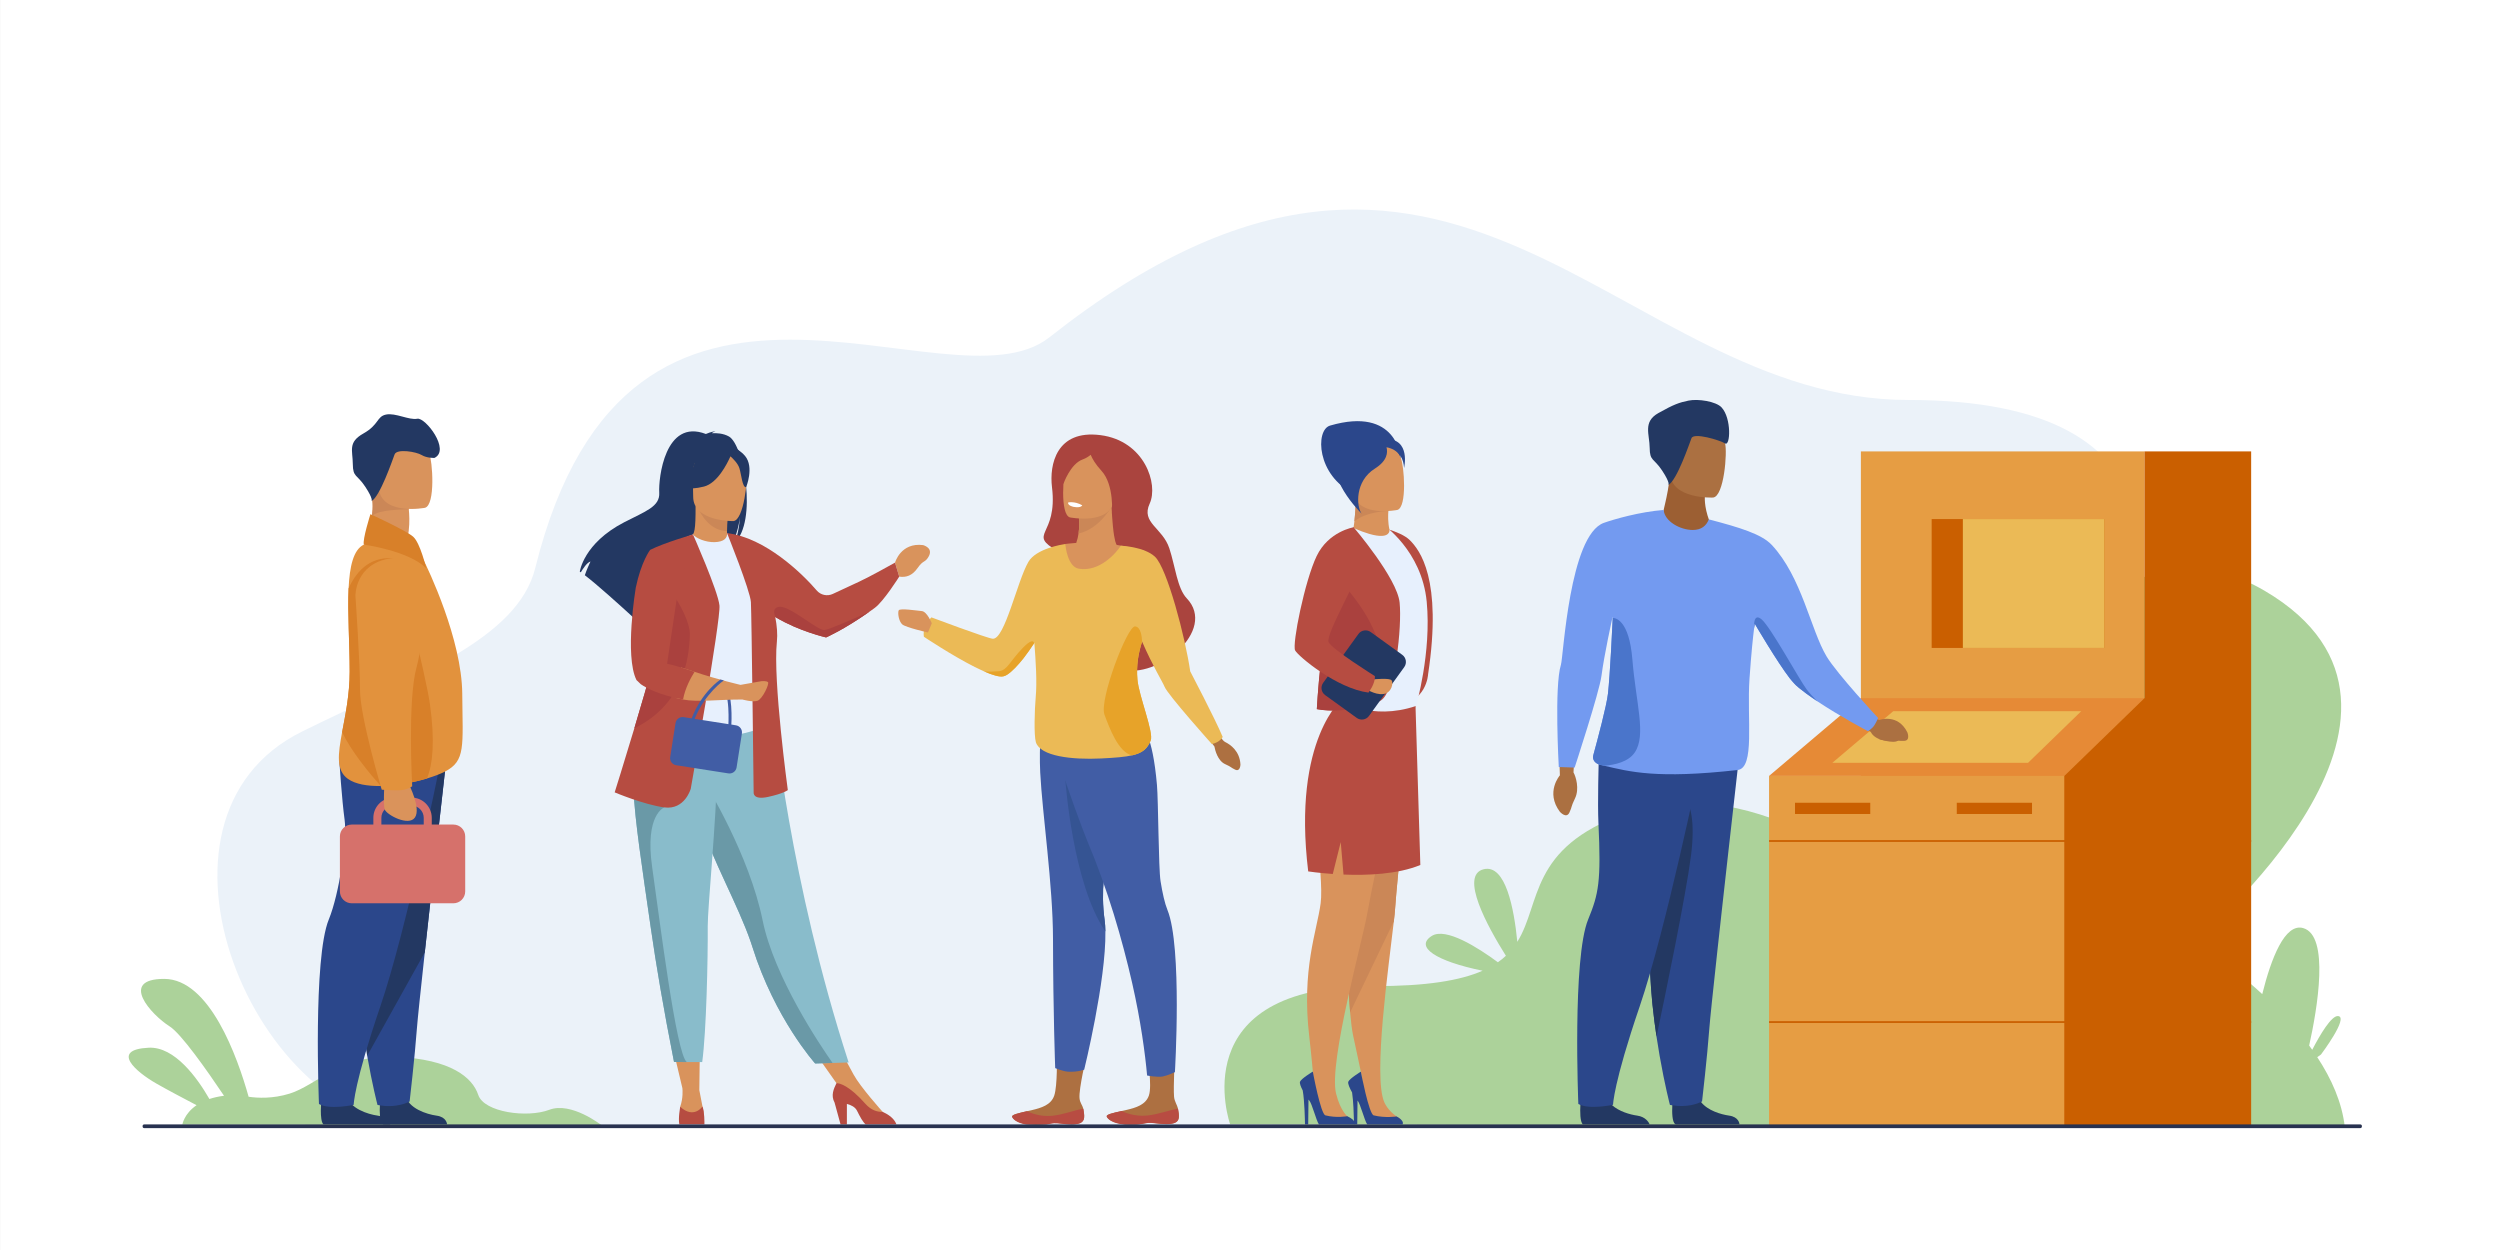 <?xml version="1.0" encoding="UTF-8"?>
<svg width="4000px" height="2000px" viewBox="0 0 4000 2000" version="1.1" xmlns="http://www.w3.org/2000/svg" xmlns:xlink="http://www.w3.org/1999/xlink">
    <rect x="0" y="0" width="4000" height="2000" fill="#808080" stroke="none"/>
    <!-- Generator: Sketch 52.6 (67491) - http://www.bohemiancoding.com/sketch -->
    <title>4458</title>
    <desc>Created with Sketch.</desc>
    <g id="Page-1" stroke="none" stroke-width="1" fill="none" fill-rule="evenodd">
        <g id="4458">
            <polygon id="Fill-1" fill="#FFFFFF" points="0.06 2000 4000 2000 4000 0 0.06 0"></polygon>
            <path d="M3053.15,639.947 C2584.2,639.947 2328.14,26.94 1678.91,539.811 C1517.27,667.499 1007.91,298.912 856.383,908.892 C828.111,1022.71 664.095,1081.24 483.388,1170.42 C199.931,1310.31 408.369,1801.93 676.154,1804.28 C943.938,1806.63 2911.29,1799.6 2911.29,1799.6 C2911.29,1799.6 3968.08,639.947 3053.15,639.947" id="Fill-3" fill="#EBF2F9"></path>
            <path d="M3707.58,1691.41 L3713.55,1687.24 C3713.55,1687.24 3758.38,1627.73 3741.09,1625.7 C3730.37,1624.43 3711.99,1655.73 3699.57,1679.68 C3697.96,1677.41 3696.32,1675.15 3694.66,1672.9 C3707.69,1614.13 3727.83,1497.18 3685.12,1484.95 C3655.76,1476.54 3633.91,1533.26 3619.59,1590.56 C3563.73,1539.07 3511.48,1506.53 3511.48,1506.53 C3511.48,1506.53 3953.78,1139.03 3623.27,945.156 C3292.76,751.282 3041.67,1433.46 3041.67,1433.46 C3041.67,1433.46 2815.83,1224.32 2600.19,1301.56 C2445.76,1356.87 2466.32,1445.09 2427.7,1506.91 C2422.5,1453.78 2408.99,1382.31 2373.95,1390.77 C2334.85,1400.21 2379.96,1482.37 2409.44,1529.26 C2405.6,1532.87 2401.35,1536.32 2396.64,1539.61 C2364.43,1515.88 2313.24,1483.39 2290.85,1497.49 C2262.89,1515.1 2297.83,1537.94 2372.19,1553.16 C2336.64,1568.74 2282.67,1578.02 2197.55,1577.77 C1889.1,1576.85 1968.25,1798.94 1968.25,1798.94 L3751.63,1803.05 C3747.32,1764.07 3730.48,1726.26 3707.58,1691.41" id="Fill-4" fill="#ACD29A"></path>
            <path d="M291.741,1799.43 L962.656,1800.46 C962.656,1800.46 914.069,1762.21 878.921,1775.65 C843.773,1789.09 774.511,1779.78 765.207,1751.87 C755.903,1723.96 721.789,1695.01 633.918,1690.88 C546.048,1686.74 506.765,1736.37 463.347,1749.8 C436.391,1758.15 412.232,1756.93 397.782,1754.8 C379.911,1691.2 335.54,1566.27 262.674,1566.23 C189.687,1566.2 241.975,1623.63 271.44,1642.24 C289.712,1653.78 330.252,1711.23 358.419,1753.21 C349.487,1754.35 341.748,1756.15 335.032,1758.39 C315.902,1725.08 279.707,1674.25 237.861,1676.34 C175.829,1679.44 217.7,1715.11 250.267,1733.72 C267.187,1743.39 293.313,1757.24 314.515,1768.32 C294.333,1782.07 291.741,1799.43 291.741,1799.43" id="Fill-5" fill="#ACD29A"></path>
            <polygon id="Fill-6" fill="#E69D43" points="2977.42 1801.8 3431.17 1801.8 3431.17 722.26 2977.42 722.26"></polygon>
            <polyline id="Fill-7" fill="#E68A36" points="2977.42 1116.96 2830.5 1241.5 3302.85 1241.5 3431.17 1116.96 2977.42 1116.96"></polyline>
            <polyline id="Fill-8" fill="#EBBA56" points="3029.13 1137.95 2931.74 1220.51 3244.87 1220.51 3329.93 1137.95 3029.13 1137.95"></polyline>
            <polygon id="Fill-9" fill="#E69D43" points="2830.5 1801.47 3302.85 1801.47 3302.85 1241.5 2830.5 1241.5"></polygon>
            <polyline id="Fill-10" fill="#CA5F00" points="3431.17 722.26 3431.17 1116.95 3302.85 1241.5 3302.85 1801.8 3601.85 1801.8 3601.85 722.26 3431.17 722.26"></polyline>
            <polygon id="Fill-11" fill="#CA5F00" points="3090.66 1036.7 3367.01 1036.7 3367.01 830.513 3090.66 830.513"></polygon>
            <polygon id="Fill-12" fill="#EBBA56" points="3140.58 1036.7 3367.01 1036.7 3367.01 830.513 3140.58 830.513"></polygon>
            <polygon id="Fill-13" fill="#CA5F00" points="2872.02 1302.39 2992.41 1302.39 2992.41 1284.4 2872.02 1284.4"></polygon>
            <polygon id="Fill-14" fill="#CA5F00" points="3130.84 1302.39 3251.23 1302.39 3251.23 1284.4 3130.84 1284.4"></polygon>
            <polygon id="Fill-15" fill="#CA5F00" points="2830.5 1636.72 3601.85 1636.72 3601.85 1633.87 2830.5 1633.87"></polygon>
            <polygon id="Fill-16" fill="#CA5F00" points="2830.5 1347.03 3601.85 1347.03 3601.85 1344.18 2830.5 1344.18"></polygon>
            <path d="M2241.11,732.211 C2241.11,732.211 2235.33,649.674 2128.14,680.925 C2103.82,688.016 2106.99,761.445 2165.88,789.402 L2241.11,732.211" id="Fill-17" fill="#2B478B"></path>
            <path d="M2198.26,841.176 C2198.26,841.176 2240.22,848.771 2255.78,864.331 C2271.34,879.891 2308.05,925.792 2284.95,1078.83 C2284.95,1078.83 2283.1,1124.96 2231.23,1129.41 C2179.37,1133.85 2198.26,841.176 2198.26,841.176" id="Fill-18" fill="#B64C41"></path>
            <path d="M2101.84,1221.77 C2109.05,1272 2157.46,1402.53 2156.05,1447.65 C2154.93,1483.2 2155.52,1565.34 2160.21,1619.9 C2161.5,1634.74 2163.03,1647.47 2164.96,1656.74 C2169.13,1676.87 2174.47,1700.04 2177.34,1714.65 C2183.74,1747.45 2180.39,1766.57 2185.62,1784.17 C2191.37,1803.42 2257.37,1799.89 2237.48,1788.22 C2230.38,1784.05 2220.05,1775.2 2214.95,1763.75 C2196.41,1722.22 2222.4,1543.1 2230.15,1474.05 C2231.14,1465.42 2231.85,1458.56 2232.14,1453.87 C2234.72,1411.22 2264,1127.07 2264,1127.07 C2192.9,1087.53 2094.68,1171.55 2101.84,1221.77" id="Fill-19" fill="#D9935C"></path>
            <path d="M2101.84,1221.77 C2109.05,1272 2157.46,1402.53 2156.05,1447.65 C2154.93,1483.2 2155.52,1565.34 2160.21,1619.9 L2230.15,1474.05 C2231.14,1465.42 2231.85,1458.56 2232.14,1453.87 C2234.72,1411.22 2264.74,1126.96 2264.74,1126.96 C2193.63,1087.42 2094.68,1171.55 2101.84,1221.77" id="Fill-20" fill="#CB8757"></path>
            <path d="M2256.1,1136.3 C2256.1,1136.3 2195.03,1417.02 2188.09,1459.16 C2181.15,1501.3 2125.54,1699.76 2137.66,1749.48 C2144.81,1778.82 2157.28,1787.5 2157.28,1787.5 C2160.21,1792.87 2111.91,1803.56 2108.01,1782.97 C2103.06,1756.84 2102.02,1720.16 2094.76,1657.97 C2082.27,1550.89 2107.05,1489.96 2113.05,1445.21 C2119.06,1400.46 2092.88,1258.22 2107.41,1209.61 C2132.83,1124.54 2189.46,1089.66 2256.1,1136.3" id="Fill-21" fill="#D9935C"></path>
            <path d="M2093.13,1394.25 C2093.13,1394.25 2109.03,1396.72 2132.44,1398.36 L2145.17,1347.32 L2149.63,1399.3 C2187.23,1400.83 2236.34,1398.95 2272.54,1383.99 L2264.74,1126.96 C2264.74,1126.96 2212.31,1140.79 2149.24,1116.56 C2149.24,1116.56 2067.22,1180.6 2093.13,1394.25" id="Fill-22" fill="#B64C41"></path>
            <path d="M2166.84,1799.09 L2110.28,1799.09 C2105.76,1792.5 2099.42,1765.89 2094.64,1760.55 C2094.32,1760.2 2093.97,1759.78 2093.6,1759.31 L2093.12,1799.09 L2087.97,1799.09 C2087.89,1792.87 2087.36,1761.79 2084.36,1744.74 C2081.27,1738.84 2079.07,1733.13 2080.03,1730.72 C2082.03,1725.7 2100.5,1714.56 2100.5,1714.56 C2100.5,1714.56 2113.02,1782.67 2120.66,1784.59 C2138.88,1789.17 2155.56,1785.94 2155.56,1785.94 C2155.56,1785.94 2163.74,1789.5 2166.34,1793.63 L2166.34,1793.64 C2167.42,1795.35 2167.83,1797.21 2166.84,1799.09" id="Fill-23" fill="#2B478B"></path>
            <path d="M2244.09,1799.09 L2187.53,1799.09 C2183.06,1792.57 2176.82,1766.52 2172.05,1760.78 L2171.59,1799.09 L2166.44,1799.09 C2166.43,1797.98 2166.4,1796.1 2166.34,1793.64 L2166.34,1793.63 C2166.11,1783.08 2165.41,1762.09 2163.34,1747.92 C2159.4,1741 2156.15,1733.57 2157.28,1730.72 C2159.28,1725.7 2177.34,1714.65 2177.34,1714.65 C2177.34,1714.65 2190.26,1782.67 2197.91,1784.59 C2216.13,1789.17 2234.47,1786.33 2234.47,1786.33 C2234.47,1786.33 2247.48,1792.66 2244.09,1799.09" id="Fill-24" fill="#2B478B"></path>
            <path d="M2265.69,1129.55 C2265.69,1129.55 2290.56,1044.55 2282.73,962.692 C2274.89,880.837 2212.5,839 2212.5,839 C2212.5,839 2148.23,844.407 2139.95,862.393 C2131.67,880.378 2159.43,1084.94 2144.81,1120.63 C2144.81,1120.63 2192.97,1153.88 2265.69,1129.55" id="Fill-25" fill="#E7F0FD"></path>
            <path d="M2223.18,847.6 C2223.17,847.57 2223.17,847.55 2223.17,847.55 C2220.49,835.49 2220.85,824.01 2221.41,817.61 L2221.41,817.6 C2221.69,814.32 2222.02,812.37 2222.02,812.37 L2221.41,812.18 L2169.77,796.45 C2169.02,812.85 2168.07,825.01 2167.06,834.03 C2166.58,838.3 2166.1,841.87 2165.61,844.84 C2175.6,849.2 2183.87,852.21 2190.7,854.2 C2209.22,859.58 2217.24,857.44 2220.68,854.2 C2223.55,851.52 2223.23,848.07 2223.18,847.6" id="Fill-26" fill="#D9935C"></path>
            <path d="M2221.41,812.181 L2221.41,817.612 C2221.41,817.612 2186.98,818.002 2167.06,834.032 C2168.07,825.011 2169.02,812.855 2169.77,796.454 L2221.41,812.181" id="Fill-27" fill="#CB8757"></path>
            <path d="M2235.66,815.916 C2235.66,815.916 2173.11,828.479 2165.88,789.402 C2158.66,750.325 2145.72,725.628 2185.36,715.955 C2224.99,706.282 2235.53,719.754 2241.11,732.211 C2246.7,744.668 2251.75,811.641 2235.66,815.916" id="Fill-28" fill="#D9935C"></path>
            <path d="M2216.97,702.538 C2211.68,702.661 2207.81,702.977 2205.06,703.43 C2191.32,699.055 2165.08,695.584 2144.16,721.848 C2114.4,759.202 2178.63,821.88 2178.63,821.88 C2170.06,810.484 2167.58,769.965 2199.85,749.705 C2219.85,737.146 2220.66,723.859 2218.38,715.572 C2218.94,715.74 2219.27,715.834 2219.27,715.834 C2219.27,715.834 2245.04,718.999 2246.52,748.755 C2246.52,748.755 2257.8,701.589 2216.97,702.538" id="Fill-29" fill="#2B478B"></path>
            <path d="M2106.92,1134.59 C2128.39,1138.99 2162.66,1136.76 2188.06,1129.49 C2196.51,1127.08 2203.96,1124.09 2209.59,1120.63 C2232.3,1106.67 2243.33,1003.29 2239.4,964.161 C2235.52,925.087 2165.8,843.641 2165.8,843.641 C2149.66,855.609 2146.46,884.665 2136.78,921.215 C2113.49,1009.16 2106.92,1134.59 2106.92,1134.59" id="Fill-30" fill="#B64C41"></path>
            <path d="M2106.92,1134.59 C2128.39,1138.99 2162.66,1136.76 2188.06,1129.49 C2197.39,1116.23 2204.84,1100.04 2208.83,1080.27 C2220.39,1023.24 2174.8,961.345 2136.78,921.215 C2113.49,1009.16 2106.92,1134.59 2106.92,1134.59" id="Fill-31" fill="#AA413E"></path>
            <path d="M2120.21,1112.16 L2170.8,1148.67 C2177.05,1153.19 2185.87,1151.76 2190.39,1145.5 L2246.81,1067.33 C2251.33,1061.07 2249.91,1052.25 2243.65,1047.74 L2193.06,1011.22 C2186.8,1006.71 2177.98,1008.13 2173.46,1014.39 L2117.04,1092.56 C2112.52,1098.82 2113.95,1107.64 2120.21,1112.16" id="Fill-32" fill="#233862"></path>
            <path d="M2198.82,1086.89 C2198.82,1086.89 2223.54,1084.39 2226.6,1088.56 C2229.66,1092.73 2226.88,1108.84 2212.99,1110.51 C2199.09,1112.18 2183.26,1100.79 2183.26,1100.79 L2198.82,1086.89" id="Fill-33" fill="#DA935B"></path>
            <path d="M2165.8,843.641 C2165.8,843.641 2125.75,850.021 2106.68,889.623 C2087.61,929.224 2067.08,1031.16 2072.21,1040.69 C2077.34,1050.23 2138.95,1101.56 2189.55,1108.16 C2189.55,1108.16 2200.55,1094.23 2199.81,1081.76 C2199.81,1081.76 2131.61,1039.23 2125.75,1027.49 C2119.88,1015.76 2177.81,918.223 2177.08,901.356 C2176.35,884.489 2165.8,843.641 2165.8,843.641" id="Fill-34" fill="#B64C41"></path>
            <path d="M715.33,1799.09 L613.81,1799.09 C613.38,1798.99 613.03,1798.87 612.77,1798.75 C609.92,1797.4 608.55,1792.06 607.97,1785.74 C606.91,1774.31 608.43,1759.67 608.43,1759.67 C608.43,1759.67 643.04,1730.77 648.33,1752.23 C653.62,1773.69 682.42,1782.77 698.76,1785.07 C714.01,1787.21 715.24,1797.71 715.33,1799.09" id="Fill-35" fill="#233862"></path>
            <path d="M624.54,1799.09 L517.53,1799.09 C510.76,1793.02 514.24,1759.67 514.24,1759.67 C514.24,1759.67 548.85,1730.77 554.14,1752.23 C559.43,1773.69 588.23,1782.77 604.56,1785.07 C605.76,1785.24 606.9,1785.46 607.97,1785.74 C618.75,1788.49 623.19,1796.12 624.54,1799.09" id="Fill-36" fill="#233862"></path>
            <path d="M563.218,1217.94 C563.218,1217.94 563.3,1221.82 563.452,1228.79 C564.421,1273.74 568.263,1447.51 571.906,1544.39 C572.058,1547.92 572.186,1551.33 572.314,1554.65 C572.385,1556.4 572.455,1558.16 572.525,1559.9 C574.708,1606.74 581.061,1652.6 587.483,1689.28 C595.668,1736.06 603.982,1767.91 603.982,1767.91 C635.188,1774.23 655.412,1762.37 655.412,1762.37 C655.412,1762.37 663.826,1689.77 667.026,1645.83 C668.077,1631.57 673.215,1582.93 679.66,1523.75 C684.658,1477.99 690.438,1425.92 695.739,1378.57 C696.02,1376.05 696.288,1373.53 696.58,1371.04 C705.139,1294.49 712.227,1232.13 712.227,1232.13 L657.054,1226.88 L563.218,1217.94" id="Fill-37" fill="#2B478B"></path>
            <path d="M587.483,1689.28 L679.66,1523.75 C684.658,1477.99 690.438,1425.92 695.739,1378.57 C696.02,1376.05 696.288,1373.53 696.58,1371.04 C705.139,1294.49 712.227,1232.13 712.227,1232.13 L657.054,1226.88 L563.452,1228.79 L587.483,1689.28" id="Fill-38" fill="#233862"></path>
            <path d="M702.032,1232.54 C702.032,1232.54 650.457,1487.49 608.433,1610.53 C566.409,1733.58 565.885,1767.76 565.885,1767.76 C565.885,1767.76 527.324,1776.12 510.335,1766.41 C510.335,1766.41 500.627,1533.16 526.056,1471.21 C542.875,1430.23 555.74,1343.02 551.368,1311.62 C546.995,1280.21 542.915,1217.21 542.915,1217.21 L702.032,1232.54" id="Fill-39" fill="#2B478B"></path>
            <path d="M639.41,890.284 L582.06,874.114 C582.06,874.114 591.8,850.284 595.18,825.444 C597.05,811.654 596.97,797.554 592.18,787.044 C591.89,786.394 591.57,785.744 591.24,785.114 C589.05,781.034 590.38,779.164 593.3,778.704 C598.35,777.894 608.15,781.313 612.68,784.804 C612.82,784.914 612.95,785.023 613.08,785.134 C619.66,790.624 651.36,806.724 653.01,807.563 C653.06,807.584 653.08,807.594 653.08,807.594 C653.08,807.594 653.13,807.834 653.19,808.284 L653.2,808.313 C653.2,808.313 653.22,808.394 653.24,808.534 C653.42,809.734 653.75,811.974 654.08,815.044 C655.68,830.344 657.05,865.904 639.41,890.284" id="Fill-40" fill="#D9935C"></path>
            <path d="M556.632,1246.18 C568.823,1254.81 588.032,1257.92 609.19,1257.6 C633.898,1257.2 661.246,1252.1 683.105,1245.56 C694.864,1242.04 705.022,1238.12 712.355,1234.3 C745.016,1217.27 740.38,1194.6 739.598,1109.75 C738.804,1023.14 685.504,911.188 675.906,892.446 C658.823,859.085 582.182,871.396 582.182,871.396 C565.367,879.453 559.388,906.322 557.753,941.423 C555.932,980.412 559.47,1029.57 559.47,1074.4 C559.47,1111.46 552.476,1144.23 547.384,1171.4 C540.787,1206.69 537.389,1232.54 556.632,1246.18" id="Fill-41" fill="#E2923D"></path>
            <path d="M547.384,1171.4 C562.132,1202.48 591.173,1237.46 609.19,1257.6 C633.898,1257.2 661.246,1252.1 683.105,1245.56 C692.306,1223.54 696.335,1186.78 687.834,1126.09 C681.354,1079.83 634.121,893.723 634.121,893.723 C595.984,888.748 572.268,909.521 557.753,941.423 C555.932,980.412 559.47,1029.57 559.47,1074.4 C559.47,1111.46 552.476,1144.23 547.384,1171.4" id="Fill-42" fill="#D88029"></path>
            <path d="M610.207,1308.54 C610.207,1297.76 618.978,1288.99 629.759,1288.99 L658.415,1288.99 C669.195,1288.99 677.966,1297.76 677.966,1308.54 L677.966,1319.3 L610.207,1319.3 L610.207,1308.54 Z M725.436,1319.3 L690.811,1319.3 L690.811,1308.54 C690.811,1290.67 676.278,1276.14 658.415,1276.14 L629.759,1276.14 C611.896,1276.14 597.362,1290.67 597.362,1308.54 L597.362,1319.3 L562.737,1319.3 C552.346,1319.3 543.844,1327.8 543.844,1338.2 L543.844,1426.37 C543.844,1436.76 552.346,1445.26 562.737,1445.26 L725.436,1445.26 C735.827,1445.26 744.33,1436.76 744.33,1426.37 L744.33,1338.2 C744.33,1327.8 735.827,1319.3 725.436,1319.3 Z" id="Fill-43" fill="#D6716B"></path>
            <path d="M654.003,1254.46 C654.003,1254.46 673.95,1292.92 663.977,1307.88 C654.003,1322.84 618.386,1303.61 615.536,1295.06 C612.687,1286.51 615.536,1245.2 615.536,1245.2 L654.003,1254.46" id="Fill-44" fill="#DA935B"></path>
            <path d="M568.685,953.569 C568.685,953.569 576.106,1059.42 576.012,1103.22 C575.917,1147.01 610.767,1263.49 610.767,1263.49 C610.767,1263.49 633.829,1265.34 642.878,1264.17 C653.305,1262.83 659.518,1258.04 659.518,1258.04 C659.518,1258.04 651.864,1120.42 666.467,1067.67 C681.071,1014.93 681.839,908.985 681.839,908.985 C681.839,908.985 673.727,886.115 625.168,893.333 C567.562,901.896 568.685,953.569 568.685,953.569" id="Fill-45" fill="#E2923D"></path>
            <path d="M592.671,822.694 C592.671,822.694 579.602,864.009 582.182,871.396 C582.182,871.396 653.075,880.94 681.839,908.985 C681.839,908.985 672.491,868.716 660.985,858.648 C649.479,848.581 592.671,822.694 592.671,822.694" id="Fill-46" fill="#D88029"></path>
            <path d="M654.08,815.044 C647.65,814.994 607.58,815.124 596.33,824.644 C595.92,824.984 595.54,825.254 595.18,825.444 C597.05,811.654 596.97,797.554 592.18,787.044 C592.59,783.824 591.71,780.324 593.3,778.704 C596.88,775.063 608.06,781.144 612.68,784.804 C612.82,784.914 612.95,785.023 613.08,785.134 C619.66,790.624 651.36,806.724 653.01,807.563 L653.19,808.284 L653.2,808.313 C653.2,808.313 653.22,808.394 653.24,808.534 C653.42,809.734 653.75,811.974 654.08,815.044" id="Fill-47" fill="#CB8757"></path>
            <path d="M679.886,812.498 C679.886,812.498 613.612,825.184 606.347,783.791 C599.083,742.397 585.636,716.157 627.643,706.307 C669.649,696.457 680.665,710.806 686.45,724.032 C692.236,737.258 696.938,808.131 679.886,812.498" id="Fill-48" fill="#D9935C"></path>
            <path d="M594.412,801.776 C594.412,801.776 597.859,799.149 584.442,778.813 C571.025,758.478 564.66,764.058 564.496,742.388 C564.331,720.718 556.269,707.705 581.417,693.599 C606.564,679.493 602.559,666.423 617.647,663.296 C632.735,660.169 654.68,672.603 667.627,669.984 C680.574,667.366 721.137,720.158 695.155,732.653 C695.155,732.653 683.086,733.254 674.61,728.028 C666.134,722.802 635.03,717.517 631.394,726.972 C627.757,736.428 608.056,794.469 594.412,801.776" id="Fill-49" fill="#233862"></path>
            <path d="M1406,1786.33 L1412.32,1779.01 C1412.32,1779.01 1376.7,1739.47 1365.76,1719.35 L1335.69,1663.81 L1296.32,1673.55 L1346.29,1744.36 L1406,1786.33" id="Fill-50" fill="#D9935C"></path>
            <path d="M1734.6,1788.26 C1734.21,1792.46 1731.88,1795.16 1728.19,1796.77 C1728.18,1796.78 1728.16,1796.79 1728.13,1796.79 C1721.31,1799.78 1709.88,1799.1 1697.51,1797.43 C1695.93,1797.23 1694.51,1797.05 1693.23,1796.94 C1692.9,1796.91 1692.56,1796.88 1692.24,1796.86 C1691.98,1796.83 1691.72,1796.82 1691.47,1796.8 C1679.16,1795.99 1680.12,1799.78 1656.6,1799.67 C1629.79,1799.52 1620.72,1790.49 1619.49,1786.64 C1618.46,1783.38 1630.2,1780.85 1643.33,1777.93 C1643.96,1777.79 1644.59,1777.64 1645.24,1777.5 C1646.98,1777.11 1648.74,1776.71 1650.49,1776.31 C1666.14,1772.64 1681.63,1768 1686.76,1752.97 C1692.19,1737.03 1690.9,1689.72 1690.9,1689.72 L1738.39,1689.72 C1738.39,1689.72 1725.92,1741.98 1727.23,1757.04 C1727.94,1765.09 1731.78,1767.38 1733.27,1774.34 C1733.37,1774.83 1733.47,1775.32 1733.56,1775.81 C1734.28,1779.88 1734.99,1784.06 1734.6,1788.26" id="Fill-51" fill="#AD7041"></path>
            <path d="M1111.78,714.269 C1111.78,714.269 1135.73,688.774 1165.79,712.964 C1165.79,712.964 1148.29,709.938 1111.78,714.269" id="Fill-52" fill="#89BCCB"></path>
            <path d="M1789.85,1276.92 C1785.84,1299.42 1780.13,1322.67 1775.16,1346.85 C1767.18,1385.72 1761.16,1427.03 1767.32,1471.5 C1768.11,1477.22 1768.54,1483.54 1768.64,1490.33 C1769.83,1568.93 1734.71,1711.38 1734.71,1711.38 C1734.71,1711.38 1725.17,1715.5 1709.18,1714.71 C1700.95,1714.3 1688.32,1708.99 1688.32,1708.99 C1688.32,1708.99 1685,1620.67 1684.8,1501.9 C1684.65,1415.8 1667.75,1302.44 1664.33,1235.83 C1662.27,1195.52 1666.75,1141.81 1666.75,1141.81 C1666.75,1141.81 1736.76,1085.52 1761.91,1114.32 C1786.75,1142.78 1804.85,1192.76 1789.85,1276.92" id="Fill-53" fill="#415DA5"></path>
            <path d="M1767.32,1471.5 C1768.11,1477.22 1768.54,1483.54 1768.64,1490.33 C1716.2,1414.37 1704.61,1248.72 1704.61,1248.72 L1762.2,1276.67 C1762.2,1276.67 1768.51,1307.73 1775.16,1346.85 C1767.18,1385.72 1761.16,1427.03 1767.32,1471.5" id="Fill-54" fill="#355493"></path>
            <path d="M1166.41,698.438 C1157.33,693.276 1146.44,692.713 1138.83,693.163 C1140.79,691.14 1144.65,690.403 1144.65,690.403 C1139.93,689.701 1129.39,694.383 1129.39,694.383 C1063.73,669.083 1053.41,765.758 1054.79,788.219 C1056.16,810.677 1032.73,818.012 998.571,835.707 C933.395,869.472 927.67,914.684 927.67,914.684 C928.178,914.983 928.708,915.325 929.272,915.713 C932.505,910.234 939.163,899.947 944.776,898.395 C944.563,898.893 938.142,912.558 935.746,920.389 C954.974,935.016 990.944,967.425 1016.01,990.403 C1015.9,985.913 1016.08,979.536 1017.72,976.169 L1020.82,994.819 C1034.23,1007.15 1043.48,1015.83 1043.48,1015.83 C1041.83,997.678 1125.57,901.897 1169.26,873.213 C1179.9,857.555 1183.68,829.894 1183.96,827.716 C1182.12,849.648 1178.37,861.951 1175.02,868.878 C1212.02,834.827 1190.48,712.115 1166.41,698.438" id="Fill-55" fill="#233862"></path>
            <path d="M1170,874.813 C1170.22,874.911 1145.58,885.806 1129.55,881.42 C1114.47,877.309 1104.61,857.755 1104.82,857.711 C1111.21,856.442 1113.05,847.667 1112.91,809.954 L1115.8,810.522 L1164.35,820.135 C1164.35,820.135 1163.24,835.413 1163.21,849.805 C1163.18,861.889 1167.23,873.522 1170,874.813" id="Fill-56" fill="#D9935C"></path>
            <path d="M1164.35,820.135 C1164.35,820.135 1163.24,835.413 1163.21,849.805 C1136.04,849.039 1121.68,824.258 1115.8,810.522 L1164.35,820.135" id="Fill-57" fill="#CB8757"></path>
            <path d="M1110.79,805.237 C1110.79,805.237 1096.55,782.744 1093.13,763.51 C1090.69,749.778 1097.69,698.88 1148.84,706.21 C1148.84,706.21 1163.69,707.674 1177.66,717.105 C1188.76,724.605 1204.79,740.798 1186.87,785.214 L1182.21,800.218 L1110.79,805.237" id="Fill-58" fill="#233862"></path>
            <path d="M1357.83,1699.94 L1332.1,1700.73 L1304.25,1701.58 C1304.25,1701.58 1239.91,1629.95 1203.82,1515.13 C1202.98,1512.46 1202.09,1509.76 1201.15,1507.02 C1181.4,1449.43 1140.46,1377.15 1118.88,1311.72 C1115.45,1301.29 1112.36,1291.48 1109.6,1282.2 C1108.71,1279.23 1107.85,1276.31 1107.03,1273.43 C1091.13,1218.18 1086.52,1181.91 1082.28,1143.15 L1238.08,1144.4 C1238.08,1144.4 1263.24,1409.05 1357.83,1699.94" id="Fill-59" fill="#89BCCB"></path>
            <path d="M1227.15,1160.82 C1227.15,1160.82 1160.44,1194.71 1081.15,1169.76 C1080.22,1169.47 1065.12,994.238 1063.29,974.103 C1058.45,920.802 1054.17,879 1054.17,879 C1075.77,874.084 1086.24,863.526 1108.73,855.094 C1113.9,861.534 1129.36,867.75 1143.08,867.442 C1158.87,867.094 1164.1,860.382 1163.28,853 C1180.11,862.365 1193.43,871.164 1193.43,871.164 C1207.74,896.01 1227.15,1160.82 1227.15,1160.82" id="Fill-60" fill="#E7F0FD"></path>
            <path d="M1173.42,833.763 C1173.42,833.763 1109.15,834.823 1109.1,794.788 C1109.06,754.752 1100.73,727.926 1141.77,725.556 C1182.8,723.187 1190.79,738.455 1194.06,751.814 C1197.32,765.174 1190.13,832.455 1173.42,833.763" id="Fill-61" fill="#D9935C"></path>
            <path d="M1192.14,729.554 C1182.23,717.532 1174.73,720.146 1170.52,723.756 C1156.63,703.002 1112.73,733.016 1112.73,733.016 C1108.43,761.742 1087.71,778.198 1087.71,778.198 C1087.71,778.198 1099.43,785.435 1126.43,778.49 C1147.69,773.024 1163.11,742.773 1168.72,730.133 C1172.54,733.53 1180.61,741.381 1183.02,749.07 C1186.23,759.265 1187.67,780.252 1193.79,779.538 C1193.79,779.538 1207.04,747.613 1192.14,729.554" id="Fill-62" fill="#233862"></path>
            <path d="M1432.04,900.209 C1432.04,900.209 1441.1,867.555 1477,872.168 C1481.12,873.458 1493.16,878.26 1485.47,891.147 C1479.8,900.648 1477.34,895.746 1468.42,908.513 C1459.5,921.28 1449.81,924.164 1438.75,922.636 L1432.04,900.209" id="Fill-63" fill="#D9935C"></path>
            <path d="M1125.26,1777.04 C1123.08,1765.01 1118.92,1744.21 1118.92,1744.21 L1119.88,1670.39 L1075.05,1670.39 L1091.82,1741.05 C1092.17,1744.33 1093.09,1757.05 1088.38,1770.55 C1088.38,1770.55 1084.07,1790.17 1103.39,1790.53 C1122.71,1790.9 1127.45,1789.07 1125.26,1777.04" id="Fill-64" fill="#D9935C"></path>
            <path d="M1127.09,1799.09 L1086.96,1799.09 C1084.84,1789.2 1088.38,1770.89 1088.38,1770.89 C1110.25,1790.94 1123.94,1770.39 1123.94,1770.39 C1127.31,1778.5 1127.12,1797.1 1127.09,1799.09" id="Fill-65" fill="#B64C41"></path>
            <path d="M1434.24,1799 L1384.98,1799 C1380.54,1795.24 1376.33,1787.39 1371.15,1777.03 C1368.24,1771.21 1361.72,1768.01 1355.02,1766.25 L1355.02,1799.17 L1344.91,1799.17 L1344.86,1799 L1335.34,1764.18 C1329.03,1752.59 1333.9,1742.25 1338.34,1733.09 C1343.51,1733.08 1358.33,1736.45 1384.64,1766.09 C1393.29,1775.83 1402.83,1779.3 1412.32,1779.01 C1412.45,1779.1 1412.58,1779.16 1412.71,1779.22 C1427.93,1786.07 1432.73,1794.51 1434.24,1799" id="Fill-66" fill="#B64C41"></path>
            <path d="M1432.04,900.209 C1432.04,900.209 1389.86,923.799 1374.79,930.599 C1366.19,934.473 1346.43,943.732 1332.5,950.275 C1323.63,954.444 1313.1,952.166 1306.72,944.72 C1283.86,918.006 1224.43,860.104 1163.28,853 C1163.28,853 1200.36,944.816 1201.45,963.407 C1202.54,981.999 1205.83,1267.43 1205.83,1267.43 C1205.83,1267.43 1203.64,1280.55 1228.79,1275.08 C1253.94,1269.61 1260.51,1264.15 1260.51,1264.15 C1260.51,1264.15 1236.45,1088.08 1243.01,1026.84 C1244.3,1014.76 1243.12,1001.19 1240.41,987.176 C1240.62,987.306 1240.83,987.44 1241.05,987.569 C1278.16,1009.95 1321.75,1019.91 1321.75,1019.91 C1321.75,1019.91 1350.51,1007.36 1391.05,978.775 C1393.89,976.771 1396.8,974.682 1399.75,972.517 C1413.89,962.156 1438.75,922.64 1438.75,922.64 L1432.04,900.209" id="Fill-67" fill="#B64C41"></path>
            <path d="M1332.1,1700.73 L1304.25,1701.58 C1304.25,1701.58 1239.91,1629.95 1203.82,1515.13 C1202.98,1512.46 1202.09,1509.76 1201.15,1507.02 C1181.4,1449.43 1140.46,1377.15 1118.88,1311.72 C1115.45,1301.29 1112.36,1291.48 1109.6,1282.2 C1108.71,1279.23 1107.85,1276.31 1107.03,1273.43 L1129.97,1256.02 C1129.97,1256.02 1198.86,1367.57 1220.18,1472.54 C1238.71,1563.72 1312.9,1673.45 1332.1,1700.73" id="Fill-68" fill="#6A99A7"></path>
            <path d="M1132.37,1482.32 C1132.76,1533.37 1130.18,1650.73 1123.53,1699.32 L1098.86,1699.32 C1085.22,1699.32 1078.42,1699.12 1078.42,1699.12 C1061.74,1614.64 1049.88,1544.74 1041.24,1484.5 C1034.15,1435.07 1027.85,1392.7 1023.01,1356.21 C1018.13,1319.5 1014.74,1288.76 1013.52,1262.79 C1013.34,1258.7 1013.2,1254.72 1013.12,1250.86 C1013.04,1246.98 1013.02,1243.2 1013.05,1239.54 L1147.68,1226.42 C1145.98,1315.86 1132.15,1452.65 1132.37,1482.32" id="Fill-69" fill="#89BCCB"></path>
            <path d="M1098.86,1699.32 C1085.22,1699.32 1078.42,1699.12 1078.42,1699.12 C1061.74,1614.64 1049.88,1544.74 1041.24,1484.5 C1034.15,1435.07 1027.85,1392.7 1023.01,1356.21 C1018.13,1319.5 1014.74,1288.76 1013.52,1262.79 L1062.92,1291.85 C1062.92,1291.85 1031.39,1302.97 1043.42,1387.17 C1055.45,1471.38 1082.11,1687.4 1098.86,1699.32" id="Fill-70" fill="#6A99A7"></path>
            <path d="M1105.21,1261.96 C1105.21,1261.96 1095.73,1296.22 1062.93,1291.85 C1030.12,1287.47 983.464,1267.79 983.464,1267.79 C983.464,1267.79 997.484,1223.49 1014.92,1165.29 C1036.02,1094.83 1062.15,1003.99 1074.46,946.697 C1077.92,930.643 1080.28,917.235 1081.16,907.634 L1108.73,855.094 C1108.73,855.094 1148.96,945.91 1151.15,968.875 C1153.33,991.841 1105.21,1261.96 1105.21,1261.96" id="Fill-71" fill="#B64C41"></path>
            <path d="M1103.76,1016.99 C1102.29,1054.18 1093.55,1126.35 1015.54,1164.99 C1015.33,1165.09 1015.12,1165.2 1014.92,1165.29 C1036.02,1094.83 1062.15,1003.99 1074.46,946.697 C1088.79,968.11 1104.56,996.521 1103.76,1016.99" id="Fill-72" fill="#AA413E"></path>
            <path d="M1886.1,1787.92 C1885.71,1792.1 1883.39,1794.79 1879.7,1796.39 C1879.69,1796.4 1879.66,1796.41 1879.64,1796.41 C1872.82,1799.39 1861.38,1798.71 1849.02,1797.05 C1847.44,1796.84 1846.01,1796.66 1844.74,1796.55 C1844.4,1796.52 1844.07,1796.49 1843.74,1796.47 C1843.48,1796.45 1843.22,1796.43 1842.98,1796.41 C1830.67,1795.6 1831.63,1799.38 1808.11,1799.26 C1781.3,1799.11 1772.23,1790.1 1771,1786.27 C1769.96,1783.01 1781.7,1780.49 1794.83,1777.59 C1795.46,1777.45 1796.1,1777.3 1796.74,1777.16 C1798.49,1776.78 1800.25,1776.37 1801.99,1775.98 C1817.64,1772.32 1833.13,1767.71 1838.25,1752.73 C1843.68,1736.84 1835.9,1690.42 1835.9,1690.42 L1879.89,1686.77 C1879.89,1686.77 1877.17,1739.67 1878.48,1754.67 C1879.19,1762.69 1883.28,1767.1 1884.76,1774.04 C1884.87,1774.53 1884.97,1775.02 1885.06,1775.5 C1885.78,1779.57 1886.49,1783.73 1886.1,1787.92" id="Fill-73" fill="#AD7041"></path>
            <path d="M1879.87,1715.4 C1879.87,1715.4 1868.56,1720.75 1860.42,1722.38 C1852.28,1724.01 1835.36,1720.83 1835.36,1720.83 C1832.31,1686.63 1825.22,1633.14 1811.45,1572.79 C1795.76,1504.08 1772.42,1422.88 1739.88,1345.99 C1732.93,1329.57 1704.27,1251.84 1699.41,1232.22 C1684.7,1172.96 1699.47,1179.34 1699.47,1179.34 L1828.02,1164.26 C1828.02,1164.26 1843.85,1172.4 1851.15,1256.09 C1853.33,1281.15 1853.6,1389.37 1856.89,1409.89 C1860,1429.32 1863.65,1445.47 1867.93,1455.97 C1891.81,1514.59 1879.87,1715.4 1879.87,1715.4" id="Fill-74" fill="#415DA5"></path>
            <path d="M1886.07,1788.08 C1885.68,1792.35 1883.34,1795.09 1879.64,1796.73 C1879.63,1796.74 1879.61,1796.75 1879.59,1796.75 C1872.36,1799.36 1861.06,1798.8 1848.9,1797.33 C1847.32,1797.13 1845.88,1796.99 1844.58,1796.9 C1844.25,1796.87 1843.91,1796.84 1843.59,1796.82 C1843.33,1796.79 1843.07,1796.78 1842.81,1796.76 C1832.94,1796.1 1831.58,1798.44 1819.33,1799.33 L1799.89,1799.33 C1779.12,1797.64 1771.74,1789.93 1770.63,1786.44 C1769.59,1783.12 1781.37,1780.55 1794.53,1777.59 C1798,1779.31 1814.56,1786.91 1835.15,1784.88 C1853.26,1783.12 1871.75,1775.77 1884.74,1773.94 C1884.85,1774.44 1884.94,1774.93 1885.03,1775.43 C1885.75,1779.57 1886.46,1783.81 1886.07,1788.08" id="Fill-75" fill="#B84C42"></path>
            <path d="M1734.56,1788.36 C1734.16,1792.71 1731.82,1795.51 1728.13,1797.21 C1728.12,1797.22 1728.09,1797.22 1728.07,1797.22 C1720.84,1799.9 1709.57,1799.36 1697.45,1797.9 C1695.86,1797.71 1694.43,1797.57 1693.13,1797.47 C1692.79,1797.44 1692.46,1797.41 1692.13,1797.39 C1691.88,1797.37 1691.61,1797.36 1691.37,1797.33 C1683.65,1796.82 1681.14,1798.18 1674.54,1799.25 L1641.77,1799.25 C1626.16,1796.62 1620.31,1790.15 1619.35,1787 C1618.33,1783.61 1630.09,1780.96 1643.23,1777.88 C1646.68,1779.65 1663.2,1787.35 1683.76,1785.22 C1701.83,1783.38 1720.3,1775.82 1733.27,1773.92 C1733.37,1774.43 1733.47,1774.93 1733.55,1775.44 C1734.26,1779.67 1734.96,1784 1734.56,1788.36" id="Fill-76" fill="#B84C42"></path>
            <path d="M1943.48,1164.78 L1951.67,1178.05 C1955.92,1182.93 1957.06,1185.67 1960.43,1187.32 C1968.57,1191.33 1983.59,1201.6 1984.72,1223.18 C1984.72,1223.18 1984.47,1235.39 1976.28,1231.44 C1968.09,1227.48 1971.67,1227.85 1960.03,1222.51 C1948.39,1217.18 1944.08,1200.22 1943.06,1194.44 L1933.56,1181.97 L1943.48,1164.78" id="Fill-77" fill="#AD7041"></path>
            <path d="M1683.17,779.343 C1678.83,743.883 1689.91,687.142 1760.68,696.208 C1831.45,705.275 1853.76,774.83 1839.48,805.757 C1825.21,836.684 1860.03,844.142 1870.96,877.399 C1880.35,905.97 1883.63,941.444 1898.83,957.364 C1947.82,1008.69 1851.79,1087.62 1793.89,1070.98 C1688.44,1040.66 1674.86,1036.14 1678.6,953.284 C1680.52,910.833 1713.55,894.386 1692.58,882.104 C1641.92,852.433 1693,859.582 1683.17,779.343" id="Fill-78" fill="#AA443E"></path>
            <path d="M1802.67,1112.36 C1817.11,1149.06 1822.6,1181.64 1822.6,1181.64 L1665.94,1183.59 C1665.94,1183.59 1668.13,1057.59 1660.91,1013 C1653.69,968.41 1704.45,870.39 1704.45,870.39 C1705.38,870.39 1711.38,869.29 1721.98,868.65 C1723.79,863.61 1724.95,858.48 1725.66,853.58 C1727.2,843.15 1726.73,833.78 1726.23,828.57 C1725.96,825.86 1725.7,824.28 1725.7,824.28 L1776.88,808.7 L1778.36,808.25 C1778.99,822.17 1779.77,833.06 1780.61,841.58 C1783.05,866.44 1785.97,871.12 1786.88,872 C1800.09,873.95 1814.74,876.8 1830.74,880.89 C1830.74,880.89 1788.23,1075.65 1802.67,1112.36" id="Fill-79" fill="#D9935C"></path>
            <path d="M1904.37,1074.19 C1896.52,1020.05 1867.44,908.879 1847.9,890.697 C1830.62,874.617 1793.36,873.144 1793.36,873.144 C1793.36,873.145 1793.36,873.145 1793.36,873.146 L1793.35,873.145 C1785.61,885.27 1759.11,915.392 1726.23,909.964 C1708.49,907.037 1704.89,875.133 1704.49,870.868 L1704.61,870.388 C1704.61,870.388 1704.55,870.396 1704.45,870.41 C1704.45,870.407 1704.45,870.387 1704.45,870.387 C1704.32,870.413 1704.2,870.439 1704.07,870.465 C1698.89,871.231 1657.66,877.939 1645.44,898.992 C1627.37,930.075 1607.7,1023.35 1588.38,1021.97 C1579.51,1021.34 1490.24,987.786 1490.24,987.786 C1490.24,987.786 1475.37,1001.72 1478.22,1018.81 C1478.22,1018.81 1522.29,1048.33 1559.57,1067.16 C1564.73,1069.77 1569.77,1072.17 1574.53,1074.26 C1587.97,1080.16 1599.29,1083.58 1605.47,1082.12 C1607.25,1081.7 1609.13,1080.9 1611.09,1079.76 C1619.17,1075.09 1628.61,1064.83 1637.66,1053.14 C1643.67,1045.36 1649.51,1036.96 1654.67,1029.13 C1654.78,1028.97 1654.88,1028.81 1654.99,1028.64 C1657.2,1058.29 1659.42,1090.56 1657.12,1115.85 C1655.37,1135.09 1654.1,1176.75 1657.4,1187.52 C1664.28,1209.96 1714.86,1215.89 1762.06,1213.54 C1784.31,1212.44 1800.03,1211.17 1811.47,1208.53 C1828.06,1204.72 1835.65,1198.04 1841.11,1184.87 C1846.32,1172.32 1822.24,1113.41 1819.95,1087.63 C1817.86,1064.25 1821.44,1045.23 1827.34,1026.54 C1844,1065.02 1860.95,1092.55 1863.17,1098.52 C1867.85,1111.07 1938.99,1190.47 1938.99,1190.47 C1938.99,1190.47 1944.74,1189.29 1949.3,1186.31 C1954,1183.24 1956.36,1179.17 1956.36,1179.17 C1943.8,1149.35 1904.37,1074.19 1904.37,1074.19" id="Fill-80" fill="#EBBA56"></path>
            <path d="M1841.11,1184.87 C1835.65,1198.04 1828.06,1204.72 1811.47,1208.53 C1789.28,1204.26 1774.65,1163.44 1767.11,1143.35 C1758.43,1120.19 1803.66,1001.15 1816.15,1002.23 C1825.43,1003.04 1827.03,1018.79 1827.34,1026.54 C1821.33,1045.42 1817.84,1064.02 1819.95,1087.63 C1822.24,1113.41 1846.32,1172.32 1841.11,1184.87" id="Fill-81" fill="#E7A329"></path>
            <path d="M1490.88,997.147 C1490.88,997.147 1483.26,978.484 1474.88,977.723 C1466.5,976.961 1439.84,972.771 1437.93,976.58 C1436.03,980.389 1437.93,994.1 1443.65,999.052 C1449.36,1004 1484.78,1012 1484.78,1012 L1490.88,997.147" id="Fill-82" fill="#D9935C"></path>
            <path d="M1654.67,1029.13 C1649.51,1036.96 1643.67,1045.36 1637.66,1053.14 C1629.03,1063.76 1619.51,1074.03 1611.09,1079.76 C1609.13,1080.9 1607.25,1081.7 1605.47,1082.12 C1599.29,1083.58 1587.97,1080.16 1574.53,1074.26 C1582.53,1074.85 1590.38,1074.57 1598.1,1073.91 C1611.63,1072.76 1615.56,1058.12 1636.94,1036.16 C1649.72,1023.04 1653.6,1025.06 1654.67,1029.13" id="Fill-83" fill="#E7A329"></path>
            <path d="M1170.07,1161.92 L1165.34,1161.63 C1165.34,1161.49 1166.19,1147.71 1165.29,1133.07 C1164.17,1114.59 1160.75,1102.68 1155.69,1099.53 L1158.2,1095.5 C1173.21,1104.84 1170.44,1156.11 1170.07,1161.92" id="Fill-84" fill="#415DA5"></path>
            <path d="M1778.33,811 C1778.33,811 1758.47,846.81 1725.66,853.58 C1727.2,843.15 1726.73,833.78 1726.23,828.57 C1725.96,825.86 1725.7,824.28 1725.7,824.28 L1776.88,808.7 L1778.33,811" id="Fill-85" fill="#CB8757"></path>
            <path d="M1228.8,1091.5 C1226.27,1088.97 1218.04,1089.92 1218.04,1089.92 L1184.8,1095.8 C1184.8,1095.8 1148.38,1087.39 1111.33,1074.91 C1103.74,1072.36 1096.41,1069.98 1089.75,1067.94 L1081.1,1116.72 C1084.82,1117.58 1088.75,1118.42 1092.89,1119.22 C1117.04,1123.86 1147.39,1119.22 1187.87,1119.22 C1187.88,1119.22 1203.74,1123.84 1211.84,1121.28 C1219.94,1118.72 1231.33,1094.03 1228.8,1091.5" id="Fill-86" fill="#D9935C"></path>
            <path d="M1111.33,1074.92 C1105.66,1083.79 1096.21,1100.71 1092.89,1119.22 C1054.32,1111.79 1034.25,1100.96 1025.28,1094.71 C1022.99,1092.53 1020.69,1090.34 1018.39,1088.14 C998.988,1049.45 1017.19,940.49 1017.19,940.49 C1026,898.153 1040.23,879.806 1040.23,879.806 C1063,868.296 1108.63,855.142 1108.73,855.094 L1082.27,961.544 L1067.34,1062.06 C1076.9,1063.82 1093.41,1068.88 1111.33,1074.92" id="Fill-87" fill="#B64C41"></path>
            <path d="M1177.54,1160.5 L1111.49,1150.17 C1128.15,1109.15 1157.8,1088.83 1158.13,1088.63 L1152.81,1087.25 C1151.43,1088.14 1123.18,1106.83 1106.6,1149.4 L1093.85,1147.41 C1087.66,1146.44 1081.8,1150.71 1080.83,1156.9 L1072.32,1211.32 C1071.35,1217.51 1075.62,1223.37 1081.81,1224.34 L1165.5,1237.44 C1171.7,1238.4 1177.56,1234.13 1178.52,1227.94 L1187.04,1173.52 C1188.01,1167.33 1183.73,1161.47 1177.54,1160.5" id="Fill-88" fill="#415DA5"></path>
            <path d="M1711.95,827.859 C1711.95,827.859 1774.99,840.52 1782.27,801.14 C1789.55,761.761 1802.59,736.874 1762.65,727.126 C1722.71,717.378 1712.08,730.955 1706.46,743.507 C1700.83,756.061 1695.74,823.551 1711.95,827.859" id="Fill-89" fill="#D9935C"></path>
            <path d="M1794.47,729.736 C1783.81,717.735 1768.1,699.915 1768.1,699.915 C1768.1,699.915 1736.76,689.428 1705.67,720.073 C1692.27,733.276 1694.29,759.229 1701.47,774.289 C1701.47,774.289 1712.49,742.019 1732.55,734.98 C1737.01,733.413 1741.25,730.803 1745.14,727.696 C1747.59,733.831 1752.5,742.513 1762.39,753.315 C1783.12,775.98 1779.08,821.813 1779.08,821.813 C1779.08,821.813 1813.12,750.707 1794.47,729.736" id="Fill-90" fill="#AA443E"></path>
            <path d="M1731.59,808.484 C1731.59,808.484 1729.9,813.158 1718.04,811.036 C1718.04,811.036 1708.07,809.257 1708.99,804.012 C1708.99,804.012 1719.15,801.379 1731.59,808.484" id="Fill-91" fill="#FFFFFF"></path>
            <path d="M1391.05,978.775 C1350.51,1007.36 1321.75,1019.91 1321.75,1019.91 C1321.75,1019.91 1278.16,1009.95 1241.05,987.569 C1237.92,980.95 1236.22,972.621 1246.22,970.959 C1263.32,968.11 1307.95,1009.42 1319.35,1008 C1327.28,1007.01 1367.37,989.402 1391.05,978.775" id="Fill-92" fill="#AA413E"></path>
            <path d="M2995.83,1148.55 L3006.84,1151.96 C3006.84,1151.96 3036.41,1141 3051.74,1171.69 C3051.74,1171.69 3057.12,1184.83 3046.85,1185.37 C3036.59,1185.9 3040.44,1184.22 3025.99,1185.29 C3011.54,1186.36 2997.85,1180.7 2993.21,1171.17 L2979.86,1161 L2995.83,1148.55" id="Fill-93" fill="#AB7041"></path>
            <path d="M2783.22,1799 L2681.7,1799 C2681.27,1798.9 2680.92,1798.78 2680.66,1798.66 C2675.27,1796.11 2675.18,1779.24 2675.69,1768.52 C2675.94,1763.33 2676.33,1759.58 2676.33,1759.58 C2676.33,1759.58 2710.93,1730.68 2716.22,1752.14 C2717.23,1756.26 2719.11,1759.92 2721.61,1763.16 C2732.11,1776.83 2753.45,1783.12 2766.65,1784.98 C2781.9,1787.12 2783.13,1797.62 2783.22,1799" id="Fill-94" fill="#233862"></path>
            <path d="M2780.12,1232.04 C2780.12,1232.04 2779.83,1234.59 2779.3,1239.29 C2777.19,1257.83 2771.3,1309.87 2764.47,1370.95 C2764.18,1373.43 2763.92,1375.95 2763.63,1378.48 C2760.7,1404.69 2757.62,1432.35 2754.6,1459.58 C2754.29,1462.43 2753.97,1465.27 2753.66,1468.11 C2751.55,1487.15 2749.5,1505.88 2747.55,1523.66 C2741.1,1582.84 2735.97,1631.48 2734.92,1645.74 C2731.72,1689.68 2723.31,1762.28 2723.31,1762.28 C2723.31,1762.28 2722.73,1762.62 2721.61,1763.16 C2716.4,1765.65 2699.58,1772.35 2675.69,1768.52 C2674.44,1768.32 2673.17,1768.09 2671.87,1767.82 C2671.87,1767.82 2663.56,1735.96 2655.38,1689.19 C2653.7,1679.59 2652.03,1669.37 2650.43,1658.66 C2648.04,1642.69 2645.83,1625.63 2644.04,1607.99 C2643.82,1605.83 2643.61,1603.66 2643.4,1601.48 C2642.11,1587.82 2641.08,1573.86 2640.42,1559.81 C2640.34,1558.07 2640.28,1556.3 2640.21,1554.55 C2640.08,1551.23 2639.96,1547.82 2639.8,1544.3 C2639.74,1542.42 2639.66,1540.51 2639.58,1538.58 L2639.52,1536.63 C2636.54,1454.36 2633.47,1324.37 2632.01,1258.7 C2631.72,1246.04 2631.49,1235.77 2631.34,1228.7 C2631.31,1227.43 2631.28,1226.26 2631.27,1225.19 C2631.16,1220.45 2631.11,1217.85 2631.11,1217.85 L2724.95,1226.78 L2780.12,1232.04" id="Fill-95" fill="#2B478B"></path>
            <path d="M2705.62,1368.87 C2697.5,1432.75 2664.21,1593.3 2650.43,1658.66 C2648.04,1642.69 2645.83,1625.63 2644.04,1607.99 C2643.82,1605.83 2643.61,1603.66 2643.4,1601.48 C2642.11,1587.82 2641.08,1573.86 2640.42,1559.81 C2640.34,1558.07 2640.28,1556.3 2640.21,1554.55 C2640.08,1551.23 2639.96,1547.82 2639.8,1544.3 C2639.74,1542.42 2639.66,1540.51 2639.58,1538.58 L2639.52,1536.63 C2636.54,1454.36 2633.47,1324.37 2632.01,1258.7 C2677.01,1245.1 2719.43,1260.12 2705.62,1368.87" id="Fill-96" fill="#233862"></path>
            <path d="M2639.55,1799 L2532.54,1799 C2527.94,1794.88 2528.07,1778.17 2528.62,1767.87 C2528.89,1763.01 2529.25,1759.58 2529.25,1759.58 C2529.25,1759.58 2563.85,1730.68 2569.15,1752.14 C2570.71,1758.47 2574.32,1763.72 2579.05,1768.04 C2590.35,1778.37 2608.06,1783.36 2619.57,1784.98 C2632.85,1786.84 2638.06,1795.73 2639.55,1799" id="Fill-97" fill="#233862"></path>
            <path d="M2719.43,1225.47 C2719.43,1225.47 2665.46,1487.39 2623.44,1610.44 C2581.42,1733.49 2580.89,1767.67 2580.89,1767.67 C2580.89,1767.67 2542.33,1776.03 2525.34,1766.32 C2525.34,1766.32 2515.64,1533.06 2541.06,1471.11 C2557.88,1430.14 2561.92,1410.52 2557.49,1316.64 C2556,1284.96 2557.92,1217.12 2557.92,1217.12 L2719.43,1225.47" id="Fill-98" fill="#2B478B"></path>
            <path d="M2495.03,1215.79 L2495.82,1240.54 C2495.82,1240.54 2472.33,1267.32 2495.66,1298.67 C2495.66,1298.67 2506.15,1310.81 2511.12,1299.94 C2516.08,1289.07 2512.77,1292.44 2520.07,1277.29 C2527.37,1262.15 2521.42,1242.59 2517.6,1235.89 L2518.66,1216.01 L2495.03,1215.79" id="Fill-99" fill="#AB7041"></path>
            <path d="M2735.1,833.846 C2725.89,809.28 2727.86,794.039 2727.86,794.039 L2672.48,755.978 C2667.69,802.993 2659.36,815.616 2659.79,834.148 C2659.8,834.392 2681.78,858.747 2701,858.667 C2719.46,858.589 2735.19,834.085 2735.1,833.846" id="Fill-100" fill="#9C5F33"></path>
            <path d="M3004.93,1148.77 C3004.93,1148.77 3002.57,1154.88 2999,1160.42 C2995.2,1166.3 2988.7,1169.89 2988.7,1169.89 C2988.7,1169.89 2944.06,1146.3 2907.62,1122.03 C2904.7,1120.09 2901.84,1118.15 2899.06,1116.2 C2884.88,1106.33 2872.78,1096.66 2866.32,1088.72 C2865.54,1087.76 2864.73,1086.73 2863.9,1085.66 C2843.29,1059.02 2807.57,997.892 2807.57,997.892 C2807.57,997.892 2807.18,1000.37 2806.53,1005.57 C2806.53,1005.58 2806.53,1005.58 2806.53,1005.58 C2805.04,1017.41 2802.14,1043.28 2799.2,1085.95 C2794.8,1150.09 2808.33,1228.88 2780.12,1232.04 C2650.36,1246.57 2607.4,1234.66 2566.62,1225.18 C2564.55,1224.69 2562.48,1224.22 2560.41,1223.75 C2552.81,1222.04 2547.17,1215.94 2549.23,1208.43 C2556.35,1182.46 2570.52,1129.29 2572.71,1110.09 C2576.11,1080.33 2579.83,1000.48 2580.37,988.699 C2580.42,987.74 2580.44,987.236 2580.44,987.236 L2579.77,988.737 L2579.76,988.832 C2579.17,991.453 2566.69,1047.8 2562.37,1081.23 C2558.94,1107.71 2519.42,1228.12 2519.42,1228.12 L2494.05,1227.2 C2494.05,1227.2 2486.66,1097.69 2497.48,1063.64 C2501.42,1051.25 2511.01,856.126 2566.2,836.563 C2582.65,830.741 2623.19,818.994 2661.85,815.917 C2663.37,834.255 2688.39,847.968 2708.43,847.968 C2722.29,847.968 2730.23,841.114 2734.1,831 C2783.67,843.944 2818.67,854.625 2834.82,871.881 C2882.91,923.267 2896.99,1007.58 2922.49,1050.22 C2938.98,1077.78 3004.93,1148.77 3004.93,1148.77" id="Fill-101" fill="#739AF0"></path>
            <path d="M2740.97,796.085 C2740.97,796.085 2673.56,799.165 2672.29,757.158 C2671.02,715.151 2661.46,687.258 2704.44,683.515 C2747.43,679.772 2756.28,695.548 2760.11,709.466 C2763.95,723.384 2758.47,794.201 2740.97,796.085" id="Fill-102" fill="#AB7041"></path>
            <path d="M3005.93,1182.33 C3005.93,1182.33 3028.9,1190.31 3036.6,1185.17 C3044.31,1180.04 3018.2,1176.36 3017.99,1170.92 C3017.77,1165.49 3005.93,1182.33 3005.93,1182.33" id="Fill-103" fill="#AB7041"></path>
            <path d="M2669.4,775.892 C2669.4,775.892 2672.85,773.266 2659.43,752.93 C2646.02,732.594 2639.65,738.174 2639.49,716.504 C2639.32,694.834 2628.28,674.999 2653.43,660.894 C2678.58,646.788 2686.66,644.077 2701.75,640.95 C2716.83,637.824 2745.59,642.154 2754.54,651.872 C2770.71,669.44 2768.59,714.692 2760.11,709.466 C2751.64,704.24 2710.02,691.632 2706.38,701.088 C2702.75,710.544 2683.05,768.585 2669.4,775.892" id="Fill-104" fill="#233862"></path>
            <path d="M2907.62,1122.03 C2904.7,1120.09 2876.01,1100.71 2870.41,1093.25 L2863.9,1085.66 C2843.29,1059.02 2807.57,997.892 2807.57,997.892 C2807.57,997.892 2807.18,1000.37 2806.53,1005.57 C2806.48,1004.96 2804.44,978.708 2818.83,991.216 C2833.39,1003.88 2878.68,1087.01 2890.37,1102.65 C2894.93,1108.74 2901.41,1115.75 2907.62,1122.03" id="Fill-105" fill="#4A75CB"></path>
            <path d="M2615.61,1203.94 C2605.48,1218.91 2584.19,1223.83 2566.62,1225.18 C2564.55,1224.69 2562.48,1224.22 2560.41,1223.75 C2552.81,1222.04 2547.17,1215.94 2549.23,1208.43 C2556.35,1182.46 2570.52,1129.29 2572.71,1110.09 C2576.11,1080.33 2579.83,1000.48 2580.37,988.699 C2584.31,988.661 2606.62,991.301 2611.81,1055.23 C2617.5,1125.44 2634.48,1176.02 2615.61,1203.94" id="Fill-106" fill="#4A75CB"></path>
            <path d="M3776.6,1799.09 L230.584,1799.09 C229.258,1799.09 228.173,1800.18 228.173,1801.5 L228.173,1802.55 C228.173,1803.88 229.258,1804.97 230.584,1804.97 L3776.6,1804.97 C3777.92,1804.97 3779.01,1803.88 3779.01,1802.55 L3779.01,1801.5 C3779.01,1800.18 3777.92,1799.09 3776.6,1799.09" id="Fill-107" fill="#283250"></path>
        </g>
    </g>
</svg>